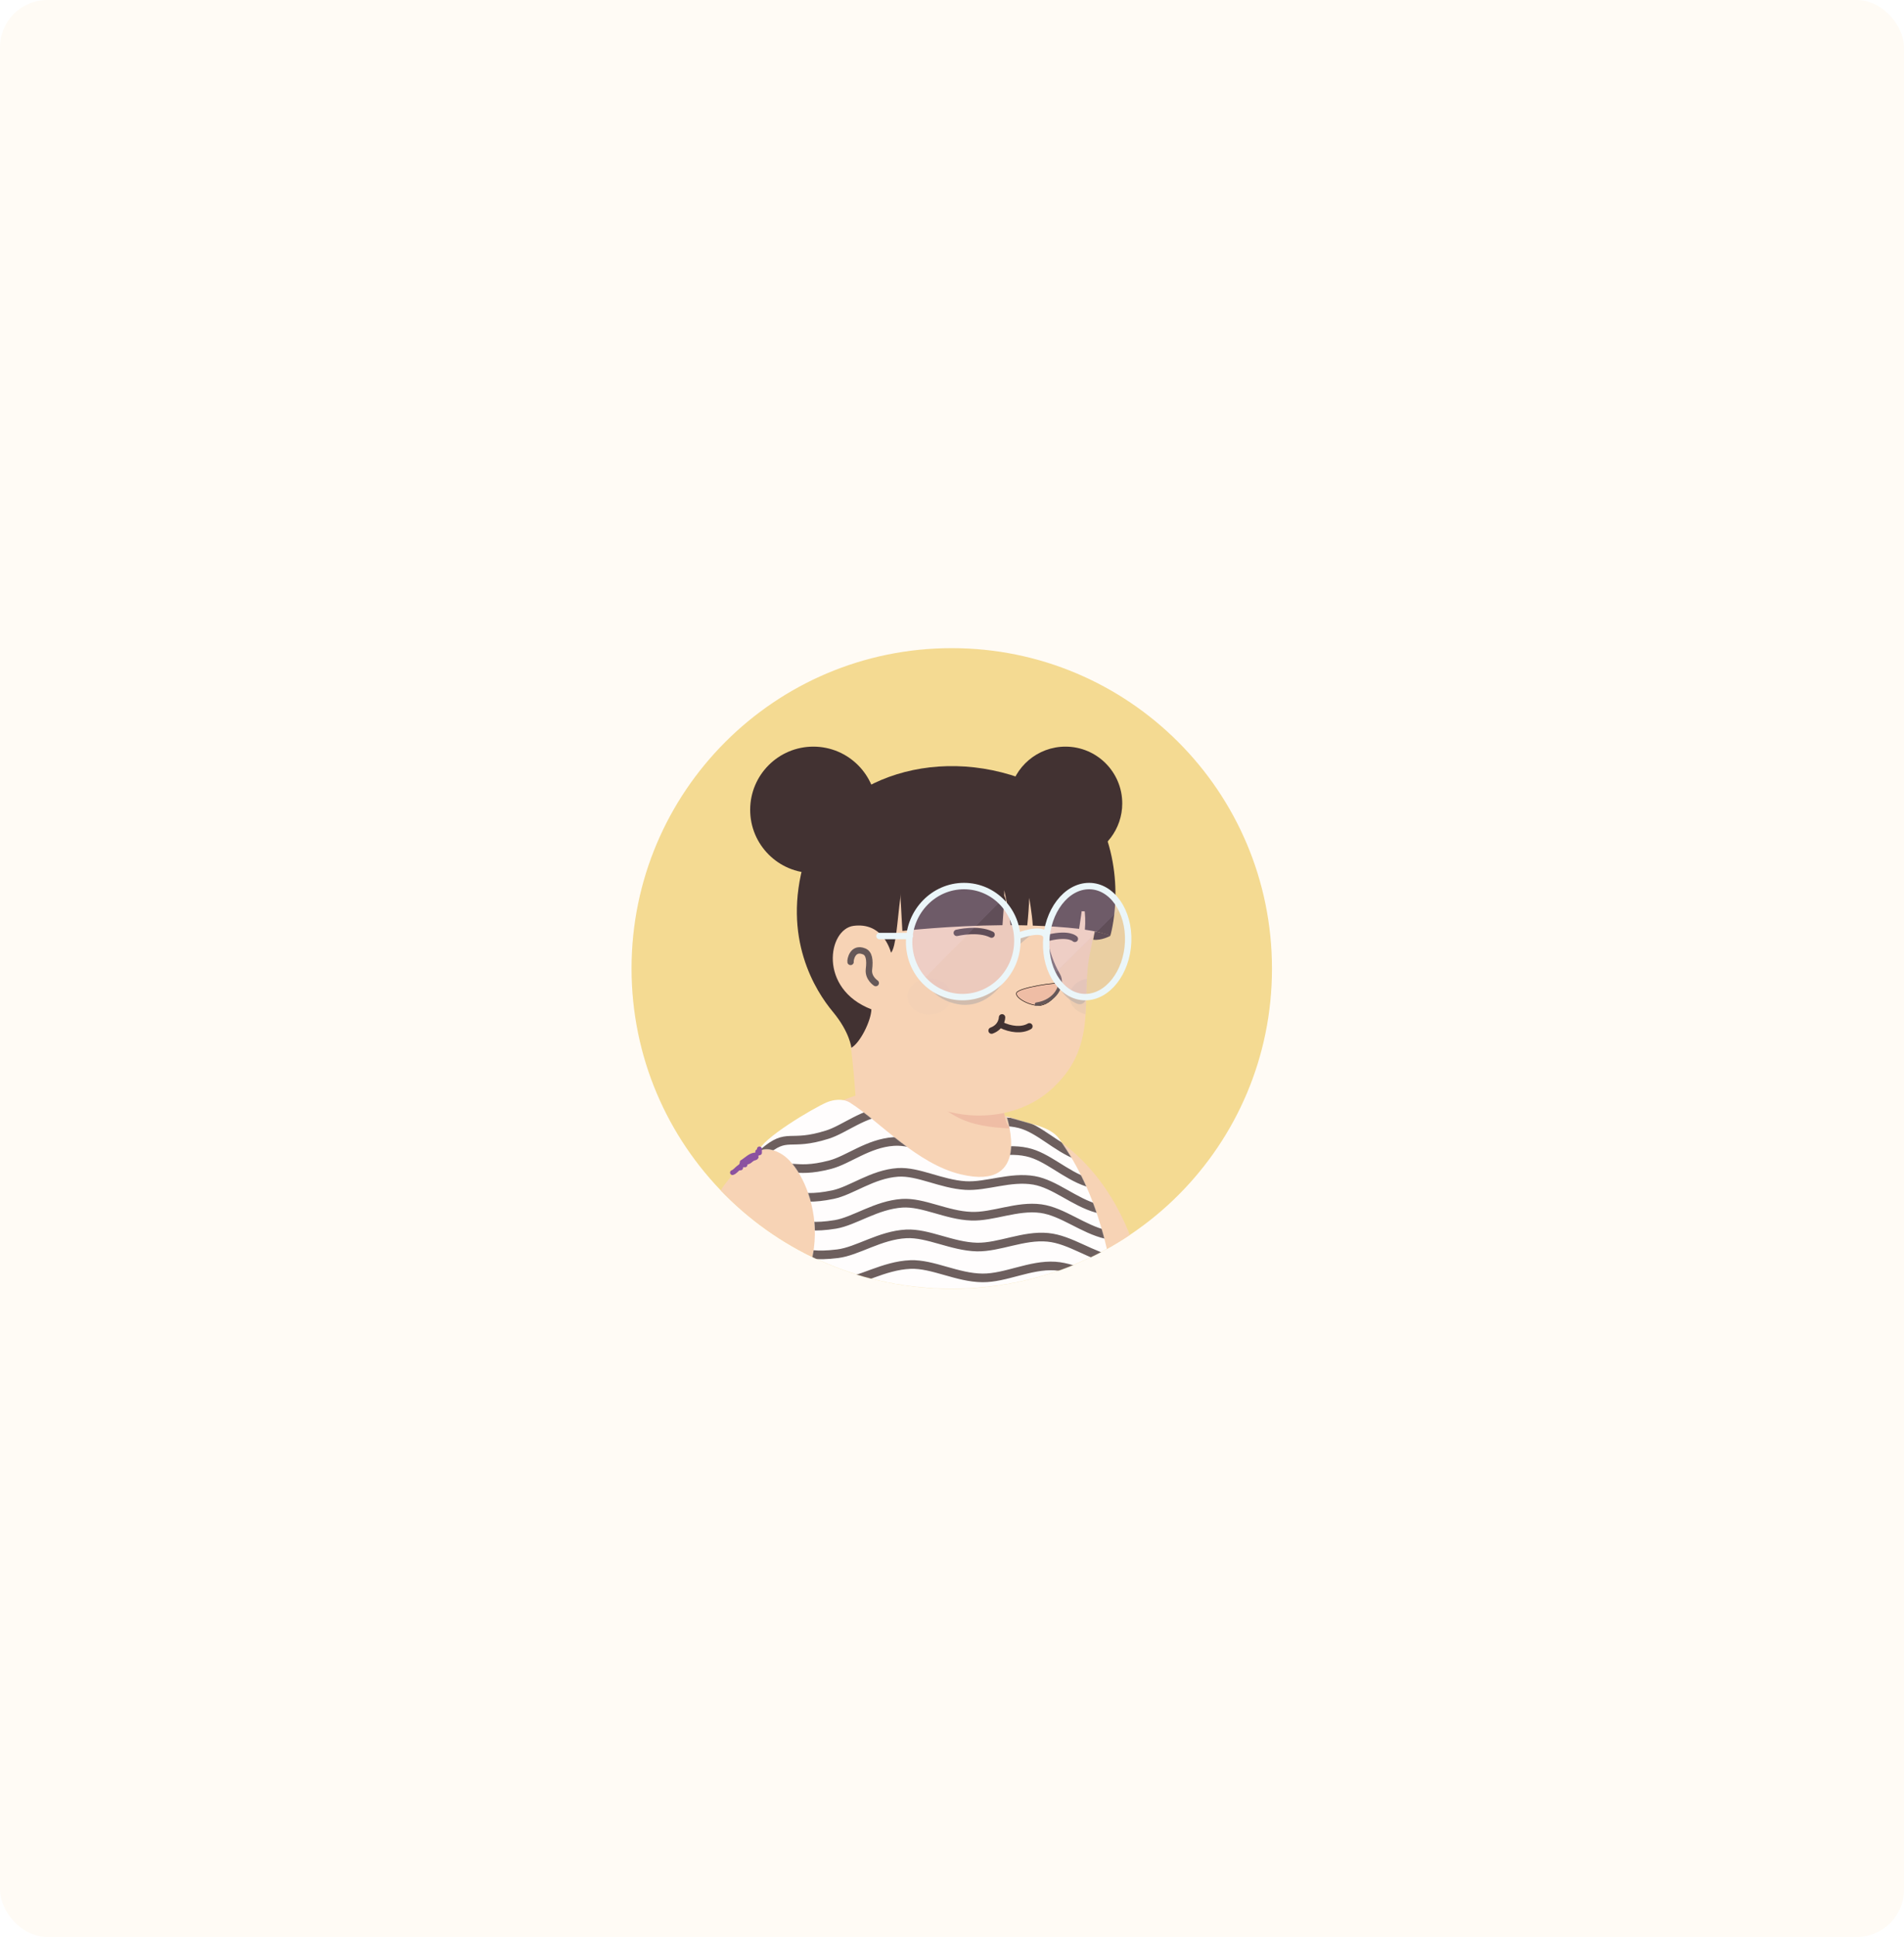 <svg width="3865" height="3930" viewBox="0 0 3865 3930" fill="none" xmlns="http://www.w3.org/2000/svg">
<rect width="3865" height="3930" rx="96" fill="#FFFBF5"/>
<path d="M1932 2615C1572.71 2615 1282 2323.86 1282 1965C1282 1605.71 1573.14 1315 1932 1315C2291.29 1315 2582 1606.14 2582 1965C2582.43 2324.29 2291.29 2615 1932 2615Z" fill="#F4DA92"/>
<mask id="mask0_422_3237" style="mask-type:alpha" maskUnits="userSpaceOnUse" x="1282" y="1315" width="1301" height="1300">
<path d="M1932 2615C1572.71 2615 1282 2323.86 1282 1965C1282 1605.71 1573.14 1315 1932 1315C2291.29 1315 2582 1606.14 2582 1965C2582.43 2324.29 2291.29 2615 1932 2615Z" fill="#F7C0B5"/>
</mask>
<g mask="url(#mask0_422_3237)">
<path d="M2296.01 2512.33C2292.97 2514.5 2289.51 2516.67 2286.47 2518.83C2283.01 2521 2279.97 2523.17 2276.51 2524.9C2273.47 2526.63 2270.87 2528.37 2267.84 2530.1C2267.41 2530.53 2266.97 2530.53 2266.54 2530.97C2256.57 2537.03 2246.17 2542.67 2235.77 2547.87C2232.74 2549.6 2229.27 2551.33 2226.24 2552.63C2226.24 2552.63 2225.81 2553.07 2225.37 2553.07C2221.91 2554.8 2218.44 2556.53 2214.97 2558.27C2208.04 2561.73 2200.67 2564.77 2193.74 2567.8C2190.27 2569.53 2186.37 2570.83 2182.91 2572.13C2179.44 2573.43 2175.54 2575.17 2172.07 2576.47C2168.61 2577.77 2164.71 2579.5 2161.24 2580.8C2161.24 2580.8 2161.24 2580.8 2160.81 2580.8C2157.34 2582.1 2153.44 2583.4 2149.97 2584.7C2142.17 2587.3 2133.94 2589.9 2126.14 2592.5C2123.54 2593.37 2120.51 2594.23 2117.91 2595.1C2109.67 2597.7 2101.44 2599.87 2093.21 2601.6C2090.17 2602.47 2087.14 2602.9 2083.67 2603.77C2075.87 2605.5 2067.64 2607.23 2059.84 2608.97C2058.11 2609.4 2056.81 2609.4 2055.07 2609.83C2052.47 2610.27 2049.44 2610.7 2046.84 2611.13C2042.94 2611.57 2039.47 2612.43 2035.57 2612.87C2033.84 2613.3 2032.11 2613.3 2030.37 2613.73C2028.21 2614.17 2025.61 2614.6 2023.01 2614.6C2016.07 2615.47 2008.71 2616.33 2001.77 2617.2C1999.61 2617.63 1997.01 2617.63 1994.84 2618.07H1994.41C1991.37 2618.5 1988.34 2618.5 1985.31 2618.93C1982.27 2619.37 1979.24 2619.37 1976.21 2619.37C1974.47 2619.37 1972.31 2619.8 1970.57 2619.8C1967.11 2619.8 1964.07 2620.23 1961.04 2620.23C1956.71 2620.23 1952.81 2620.67 1948.47 2620.67C1944.14 2620.67 1940.24 2620.67 1935.91 2620.67C1932.87 2620.67 1929.84 2620.67 1926.81 2620.67C1744.37 2618.07 1579.71 2540.5 1462.71 2417.43C1462.71 2417.43 1462.71 2417 1462.27 2417C1475.71 2390.57 1525.54 2342.9 1577.54 2303.47C1643.41 2253.63 1736.57 2222.87 1736.57 2222.87C1736.57 2222.87 1797.67 2212.9 2024.31 2260.13C2197.21 2296.53 2270.87 2444.3 2296.01 2512.33Z" fill="#F7D3B5"/>
<path d="M2072.41 2380.16C2063.31 2424.8 2004.38 2451.23 1905.14 2411.36C1783.38 2361.96 1736.58 2222.86 1736.58 2222.86C1730.08 2123.2 1714.91 2037.83 1714.91 2037.83C1855.74 2025.7 2022.14 2190.36 2022.14 2190.36L2041.21 2271.83C2042.94 2278.76 2046.41 2284.83 2051.61 2289.16C2060.71 2304.76 2078.48 2351.56 2072.41 2380.16Z" fill="#F7D3B5"/>
<path d="M2051.6 2289.6C1968.84 2285.26 1907.74 2273.13 1842.3 2155.7C1897.77 2204.66 1963.2 2223.3 2032.1 2231.96L2041.2 2271.83C2042.94 2279.2 2046.4 2285.26 2051.6 2289.6Z" fill="#EFBDA5"/>
<path d="M2222.78 1767.43C2230.58 1803.83 2234.48 1833.3 2213.24 1930.36C2192.01 2027.43 2232.74 2124.5 2130.48 2213.33C2061.58 2273.13 1941.11 2284.4 1844.91 2218.96C1812.41 2196.86 1782.51 2166.1 1758.24 2125.8C1739.18 2094.16 1717.08 2064.26 1692.38 2036.96C1658.14 1999.7 1616.98 1924.73 1637.34 1792.13C1670.28 1576.33 1883.91 1551.63 2010.01 1575.46C2136.11 1599.3 2201.54 1671.23 2222.78 1767.43Z" fill="#F7D3B5"/>
<path d="M1808.07 1936.86C1808.07 1936.86 1794.64 1871.86 1731.37 1879.66C1676.77 1886.6 1657.71 2017.46 1781.64 2053.86" fill="#F7D3B5"/>
<path d="M1777.74 1994.5C1777.74 1994.5 1762.14 1984.53 1763.87 1967.2C1766.47 1946.83 1763.87 1934.27 1754.34 1930.37C1730.51 1920.4 1725.74 1948.13 1726.61 1951.6" stroke="#665858" stroke-width="13" stroke-miterlimit="10" stroke-linecap="round" stroke-linejoin="round"/>
<g filter="url(#filter0_d_422_3237)">
<path d="M2108.38 2036.53C2108.38 2036.53 2124.84 2037.4 2140.44 2018.76C2149.11 2008.36 2156.48 1995.36 2151.71 1991.46C2146.94 1987.13 2068.51 1999.26 2063.31 2009.66C2058.11 2020.06 2088.44 2036.53 2108.38 2036.53Z" fill="#EFBDA5"/>
<path d="M2108.4 2036.03L2108.4 2036.03L2108.39 2036.03H2108.38C2098.52 2036.03 2086.04 2031.95 2076.67 2026.56C2071.98 2023.87 2068.11 2020.87 2065.74 2017.94C2063.36 2014.98 2062.59 2012.22 2063.76 2009.89C2064.03 2009.33 2064.58 2008.73 2065.41 2008.1C2066.24 2007.46 2067.32 2006.82 2068.63 2006.17C2071.24 2004.86 2074.73 2003.56 2078.79 2002.3C2086.93 1999.78 2097.34 1997.43 2107.76 1995.53C2118.18 1993.64 2128.57 1992.2 2136.66 1991.52C2140.7 1991.17 2144.16 1991.01 2146.74 1991.08C2148.04 1991.11 2149.1 1991.19 2149.9 1991.33C2150.3 1991.4 2150.63 1991.49 2150.88 1991.58C2151.14 1991.67 2151.29 1991.76 2151.37 1991.83L2151.38 1991.84L2151.39 1991.85C2152.41 1992.68 2152.83 1994.03 2152.68 1995.87C2152.53 1997.72 2151.81 1999.97 2150.66 2002.47C2148.36 2007.45 2144.38 2013.26 2140.06 2018.44C2132.32 2027.69 2124.38 2032.08 2118.39 2034.16C2115.4 2035.21 2112.89 2035.67 2111.13 2035.88C2110.26 2035.98 2109.57 2036.02 2109.1 2036.03C2108.87 2036.04 2108.69 2036.04 2108.57 2036.04C2108.51 2036.04 2108.47 2036.03 2108.44 2036.03L2108.41 2036.03L2108.4 2036.03L2108.4 2036.03Z" stroke="black"/>
</g>
<path d="M2121.37 1890.93C2121.37 1890.93 2122.24 1932.1 2148.67 1978.03C2160.37 1998.4 2142.6 2031.77 2104.04 2037.4" stroke="#665858" stroke-width="7" stroke-miterlimit="10" stroke-linecap="round" stroke-linejoin="round"/>
<path opacity="0.42" d="M1886.5 2058.63C1911.15 2058.63 1931.14 2042.14 1931.14 2021.8C1931.14 2001.46 1911.15 1984.96 1886.5 1984.96C1861.85 1984.96 1841.87 2001.46 1841.87 2021.8C1841.87 2042.14 1861.85 2058.63 1886.5 2058.63Z" fill="#F0CFB6"/>
<path opacity="0.42" d="M2206.31 1985.83C2205.01 2010.1 2205.44 2033.93 2203.71 2057.76C2184.64 2053.43 2170.77 2039.13 2170.77 2022.23C2170.77 2004.03 2185.94 1989.3 2206.31 1985.83Z" fill="#E0C5AC"/>
<path d="M1540.77 2335.71C1540.77 2335.71 1556.97 2323.46 1587.18 2341.84C1643.66 2376.43 1715.46 2561.19 1561.35 2690.35C1561.35 2690.35 1533.77 2851.46 1561.35 2882.11C1561.35 2882.11 2065.71 2907.5 2283.31 2882.11C2283.31 2882.11 2286.81 2783.16 2272.8 2682.03C2255.29 2553.75 2232.96 2427.22 2150.21 2310.76C2138.39 2294.12 2116.5 2286.68 2102.93 2282.74L2043.39 2265.66C2043.39 2265.66 2095.92 2417.59 1950.13 2382.56C1860.82 2361.11 1786.83 2276.17 1725.53 2237.21C1711.08 2228.01 1691.38 2231.08 1678.69 2236.33C1649.79 2248.59 1542.96 2312.51 1540.77 2335.71Z" fill="#FFFDFD"/>
<mask id="mask1_422_3237" style="mask-type:alpha" maskUnits="userSpaceOnUse" x="1540" y="2231" width="744" height="663">
<path d="M1540.77 2335.71C1540.77 2335.71 1556.97 2323.46 1587.18 2341.84C1643.66 2376.43 1715.46 2561.19 1561.35 2690.35C1561.35 2690.35 1533.77 2851.46 1561.35 2882.11C1561.35 2882.11 2065.71 2907.5 2283.31 2882.11C2283.31 2882.11 2286.81 2783.16 2272.8 2682.03C2255.29 2553.75 2232.96 2427.22 2150.21 2310.76C2138.39 2294.12 2116.5 2286.68 2102.93 2282.74L2043.39 2265.66C2043.39 2265.66 2095.92 2417.59 1950.13 2382.56C1860.82 2361.11 1786.83 2276.17 1725.53 2237.21C1711.08 2228.01 1691.38 2231.08 1678.69 2236.33C1649.79 2248.59 1542.96 2312.51 1540.77 2335.71Z" fill="#444444"/>
</mask>
<g mask="url(#mask1_422_3237)">
<path d="M1549.53 2338.78C1599.44 2295.44 1600.76 2326.96 1679.56 2302C1714.59 2291.06 1753.12 2256.91 1804.34 2252.97C1843.74 2249.9 1887.09 2275.73 1935.69 2280.99C1975.97 2285.37 2023.69 2268.29 2070.1 2280.11C2109.5 2290.18 2143.65 2327.83 2188.31 2344.91" stroke="#6D5F5E" stroke-width="17.513" stroke-miterlimit="10" stroke-linecap="round" stroke-linejoin="round"/>
<path d="M1550.85 2388.69C1607.33 2351.91 1604.26 2384.31 1685.7 2362.86C1722.03 2353.23 1762.31 2319.52 1813.98 2316.01C1854.25 2312.95 1898.91 2339.22 1947.95 2343.16C1989.1 2346.66 2037.26 2326.96 2084.55 2337.47C2125.7 2346.22 2161.6 2383.44 2207.13 2398.76" stroke="#6D5F5E" stroke-width="17.513" stroke-miterlimit="10" stroke-linecap="round" stroke-linejoin="round"/>
<path d="M1551.72 2438.6C1613.45 2408.83 1606.89 2441.23 1690.95 2423.72C1728.6 2415.83 1770.63 2382.12 1822.73 2378.62C1864.32 2375.99 1909.85 2402.26 1959.77 2405.33C2002.23 2407.95 2050.83 2386.5 2098.99 2394.82C2141.46 2402.26 2179.99 2438.6 2226.4 2451.74" stroke="#6D5F5E" stroke-width="17.513" stroke-miterlimit="10" stroke-linecap="round" stroke-linejoin="round"/>
<path d="M1553.04 2488.95C1618.71 2465.75 1609.52 2498.14 1695.77 2484.13C1734.73 2477.57 1778.51 2444.73 1831.49 2441.23C1874.4 2438.6 1921.24 2465.75 1971.59 2467.5C2015.37 2469.25 2064.41 2445.61 2113 2452.17C2157.22 2458.3 2197.94 2493.77 2245.23 2504.71" stroke="#6D5F5E" stroke-width="17.513" stroke-miterlimit="10" stroke-linecap="round" stroke-linejoin="round"/>
<path d="M1554.35 2539.3C1623.52 2522.66 1612.14 2554.62 1700.14 2543.68C1740.42 2538.86 1786.39 2506.02 1839.8 2503.4C1883.58 2501.21 1932.18 2528.79 1982.97 2530.1C2028.5 2530.98 2077.54 2505.59 2127.01 2510.4C2172.98 2514.78 2216.32 2549.37 2264.48 2558.13" stroke="#6D5F5E" stroke-width="17.513" stroke-miterlimit="10" stroke-linecap="round" stroke-linejoin="round"/>
<path d="M1555.66 2589.65C1627.9 2578.7 1614.33 2610.23 1704.08 2603.22C1745.68 2599.72 1793.4 2567.76 1848.13 2565.57C1893.22 2563.82 1942.69 2592.27 1994.36 2592.71C2041.2 2593.15 2091.11 2565.57 2141.46 2568.63C2189.18 2571.7 2235.15 2604.97 2284.19 2610.66" stroke="#6D5F5E" stroke-width="17.513" stroke-miterlimit="10" stroke-linecap="round" stroke-linejoin="round"/>
</g>
<path d="M2027.81 1841.55C2037.22 1842.85 2044.49 1832.88 2041.07 1823.35C2039.36 1818.15 2036.36 1813.38 2031.66 1810.35C2017.11 1801.25 1962.76 1800.38 1934.09 1821.18C1908.84 1840.25 1985.01 1835.48 2027.81 1841.55Z" fill="#423232"/>
<path d="M2146.33 1846.32C2138.63 1846.32 2133.92 1836.35 2137.77 1828.12C2139.91 1823.78 2142.91 1819.88 2147.19 1817.72C2160.45 1811.22 2195.97 1815.12 2211.8 1837.22C2225.92 1856.72 2181.85 1845.88 2146.33 1846.32Z" fill="#423232"/>
<path d="M2012.82 1896.15C1985.43 1882.28 1942.21 1892.68 1942.21 1892.68" stroke="#423232" stroke-width="13" stroke-miterlimit="10" stroke-linecap="round" stroke-linejoin="round"/>
<path d="M2181.85 1904.82C2181.85 1904.82 2170.73 1892.68 2129.65 1902.22" stroke="#423232" stroke-width="13" stroke-miterlimit="10" stroke-linecap="round" stroke-linejoin="round"/>
<path d="M2089.57 2082.3C2073.97 2091.4 2051.43 2088.8 2031.93 2079.26" stroke="#423232" stroke-width="13" stroke-miterlimit="10" stroke-linecap="round" stroke-linejoin="round"/>
<path d="M2034.1 2064.1C2034.1 2064.1 2034.1 2083.16 2012.86 2090.96" stroke="#423232" stroke-width="13" stroke-miterlimit="10" stroke-linecap="round" stroke-linejoin="round"/>
<path d="M2278.09 1630.09C2278.09 1566.39 2226.52 1514.82 2162.82 1514.82C2106.05 1514.82 2058.82 1555.99 2049.29 1609.72C2060.99 1613.62 2072.25 1618.82 2082.65 1626.19C2078.75 1633.99 2090.45 1633.99 2086.55 1641.79C2133.35 1663.45 2166.72 1698.55 2196.19 1740.59C2243.42 1726.29 2278.09 1682.09 2278.09 1630.09Z" fill="#423232"/>
<path d="M2222.62 1888.35C2234.32 1822.49 2230.85 1796.49 2223.92 1765.72C2221.75 1756.19 2219.15 1747.09 2216.12 1737.99C2193.15 1719.79 2168.88 1708.09 2132.05 1702.89C2032.82 1689.45 1954.38 1698.55 1870.75 1716.75C1818.32 1728.02 1829.15 1909.15 1808.78 1932.99C1805.32 1920.85 1788.42 1871.45 1732.95 1878.39C1680.52 1884.89 1660.58 2006.22 1768.92 2047.82C1768.05 2071.65 1745.95 2115.85 1728.18 2125.82C1728.18 2125.82 1725.15 2094.19 1690.48 2052.59C1655.82 2010.99 1586.48 1903.09 1633.28 1745.35C1680.08 1587.62 1891.98 1505.29 2089.15 1585.45C2122.95 1599.32 2150.68 1618.82 2172.78 1639.19C2224.78 1686.85 2252.52 1756.19 2244.28 1825.95C2242.12 1849.35 2235.62 1871.89 2222.62 1888.35Z" fill="#423232"/>
<path d="M1651.05 1771.35C1721.89 1771.35 1779.32 1713.93 1779.32 1643.09C1779.32 1572.25 1721.89 1514.82 1651.05 1514.82C1580.21 1514.82 1522.79 1572.25 1522.79 1643.09C1522.79 1713.93 1580.21 1771.35 1651.05 1771.35Z" fill="#423232"/>
<path d="M2253.82 1898.75C2241.68 1893.55 2223.48 1889.22 2202.25 1886.19C2205.28 1851.95 2197.92 1825.95 2197.92 1825.95C2197.05 1843.72 2192.28 1873.19 2190.55 1884.45C2160.22 1880.99 2125.98 1878.82 2096.52 1877.95C2094.78 1851.95 2089.15 1821.62 2089.15 1821.62C2089.15 1834.19 2086.98 1862.35 2085.25 1877.52C2077.88 1877.52 2070.52 1877.09 2064.02 1877.09C2059.68 1877.09 2055.78 1877.09 2051.45 1877.09C2047.55 1844.59 2038.45 1806.02 2038.45 1806.02C2039.32 1822.92 2036.28 1858.89 2034.98 1877.09C1927.52 1877.95 1831.75 1888.79 1831.75 1888.79L1822.22 1716.75C1863.38 1629.65 2196.62 1590.65 2229.55 1659.12C2289.35 1782.19 2253.82 1898.75 2253.82 1898.75Z" fill="#423232"/>
<path d="M2253.82 1898.75C2253.82 1898.75 2236.05 1908.72 2219.15 1906.55C2219.15 1906.55 2221.75 1893.12 2222.18 1889.65C2222.62 1889.65 2247.32 1894.42 2253.82 1898.75Z" fill="#423232"/>
<path opacity="0.6" d="M2147.08 1992.25C2147.08 1992.25 2152.28 2021.72 2186.51 2036.45C2195.18 2039.92 2204.28 2034.29 2204.28 2024.75C2203.85 2024.75 2149.25 1995.72 2147.08 1992.25Z" fill="#B7AEA9"/>
<path opacity="0.6" d="M2064.75 1921.19C2064.75 1921.19 2092.48 1893.45 2106.35 1890.42L2069.51 1899.09L2064.75 1921.19Z" fill="#B7AEA9"/>
<path opacity="0.6" d="M1879.72 1992.25C1879.72 1992.25 1895.75 2028.65 1943.85 2037.32C1991.95 2046.42 2035.72 2011.75 2056.08 1953.69C2056.08 1953.69 2039.62 2007.42 1973.75 2017.39C1908.32 2028.22 1879.72 1992.25 1879.72 1992.25Z" fill="#B7AEA9"/>
<path opacity="0.29" d="M1957.28 1797.69C1896.18 1797.69 1846.35 1848.82 1845.91 1911.22C1845.91 1940.69 1856.75 1967.55 1874.51 1987.05L2031.81 1828.02C2012.31 1808.95 1986.31 1797.69 1957.28 1797.69Z" fill="#DBC3ED"/>
<path opacity="0.23" d="M2031.82 1828.02L1874.52 1987.05C1894.45 2009.15 1922.62 2022.59 1953.82 2022.59C2014.05 2022.59 2063.45 1972.75 2065.18 1910.79C2066.05 1878.29 2053.05 1848.82 2031.82 1828.02Z" fill="#C4ADD8"/>
<path opacity="0.29" d="M2210.78 1797.69C2164.42 1797.69 2125.42 1848.82 2123.68 1911.22C2122.82 1936.35 2128.45 1959.32 2137.98 1977.95L2275.35 1841.89C2261.05 1815.02 2237.65 1797.69 2210.78 1797.69Z" fill="#DBC3ED"/>
<path opacity="0.23" d="M2275.35 1841.45L2137.98 1977.52C2152.28 2004.82 2175.68 2022.59 2202.98 2022.59C2248.48 2022.59 2287.48 1972.75 2290.08 1910.79C2290.95 1885.22 2285.32 1860.95 2275.35 1841.45Z" fill="#C4ADD8"/>
<path d="M2065.18 1911.22C2063.88 1973.19 2014.05 2023.02 1953.82 2023.02C1893.58 2023.02 1845.48 1973.19 1845.48 1911.22C1845.92 1848.82 1895.75 1797.69 1956.85 1797.69C2017.95 1797.69 2066.92 1848.82 2065.18 1911.22Z" stroke="#EBF6F9" stroke-width="13" stroke-miterlimit="10" stroke-linecap="round" stroke-linejoin="round"/>
<path d="M2290.08 1911.22C2287.48 1973.19 2248.48 2023.02 2202.98 2023.02C2157.48 2023.02 2121.95 1973.19 2123.68 1911.22C2125.41 1848.82 2164.41 1797.69 2210.78 1797.69C2257.15 1797.69 2292.68 1848.82 2290.08 1911.22Z" stroke="#EBF6F9" stroke-width="13" stroke-miterlimit="10" stroke-linecap="round" stroke-linejoin="round"/>
<path d="M1846.78 1899.09H1785.25" stroke="#EBF6F9" stroke-width="13" stroke-miterlimit="10" stroke-linecap="round" stroke-linejoin="round"/>
<path d="M2065.62 1899.09C2065.62 1899.09 2117.18 1879.15 2123.68 1899.09" stroke="#EBF6F9" stroke-width="13" stroke-miterlimit="10" stroke-linecap="round" stroke-linejoin="round"/>
<path d="M1538.21 2336.59V2340.01" stroke="#8B52A0" stroke-width="10" stroke-linecap="round"/>
<path d="M1541.63 2333.18C1541.63 2335 1541.63 2340.47 1541.63 2338.64C1541.63 2336.14 1541.63 2333.63 1541.63 2331.13" stroke="#8B52A0" stroke-width="10" stroke-linecap="round"/>
<path d="M1534.11 2343.43C1524.15 2343.43 1517.14 2351.23 1509.36 2356.41C1508.45 2357.02 1503.89 2359.31 1507.23 2359.15C1511.47 2358.95 1519.1 2357.96 1522.5 2354.74C1524.88 2352.48 1527.33 2350.75 1530.17 2349.73C1531.59 2349.22 1534.11 2348.9 1534.8 2347.53" stroke="#8B52A0" stroke-width="10" stroke-linecap="round"/>
<path d="M1499.94 2369.4H1503.36" stroke="#8B52A0" stroke-width="10" stroke-linecap="round"/>
<path d="M1512.24 2363.25C1510.8 2363.25 1507.21 2362.62 1506.06 2363.59C1504.01 2365.29 1502.22 2367.59 1499.94 2369.06C1495.17 2372.12 1492.25 2377.2 1486.96 2378.97" stroke="#8B52A0" stroke-width="10" stroke-linecap="round"/>
</g>
<defs>
<filter id="filter0_d_422_3237" x="2058.72" y="1990.56" width="98.49" height="53.975" filterUnits="userSpaceOnUse" color-interpolation-filters="sRGB">
<feFlood flood-opacity="0" result="BackgroundImageFix"/>
<feColorMatrix in="SourceAlpha" type="matrix" values="0 0 0 0 0 0 0 0 0 0 0 0 0 0 0 0 0 0 127 0" result="hardAlpha"/>
<feOffset dy="4"/>
<feGaussianBlur stdDeviation="2"/>
<feComposite in2="hardAlpha" operator="out"/>
<feColorMatrix type="matrix" values="0 0 0 0 0 0 0 0 0 0 0 0 0 0 0 0 0 0 0.25 0"/>
<feBlend mode="normal" in2="BackgroundImageFix" result="effect1_dropShadow_422_3237"/>
<feBlend mode="normal" in="SourceGraphic" in2="effect1_dropShadow_422_3237" result="shape"/>
</filter>
</defs>
</svg>
